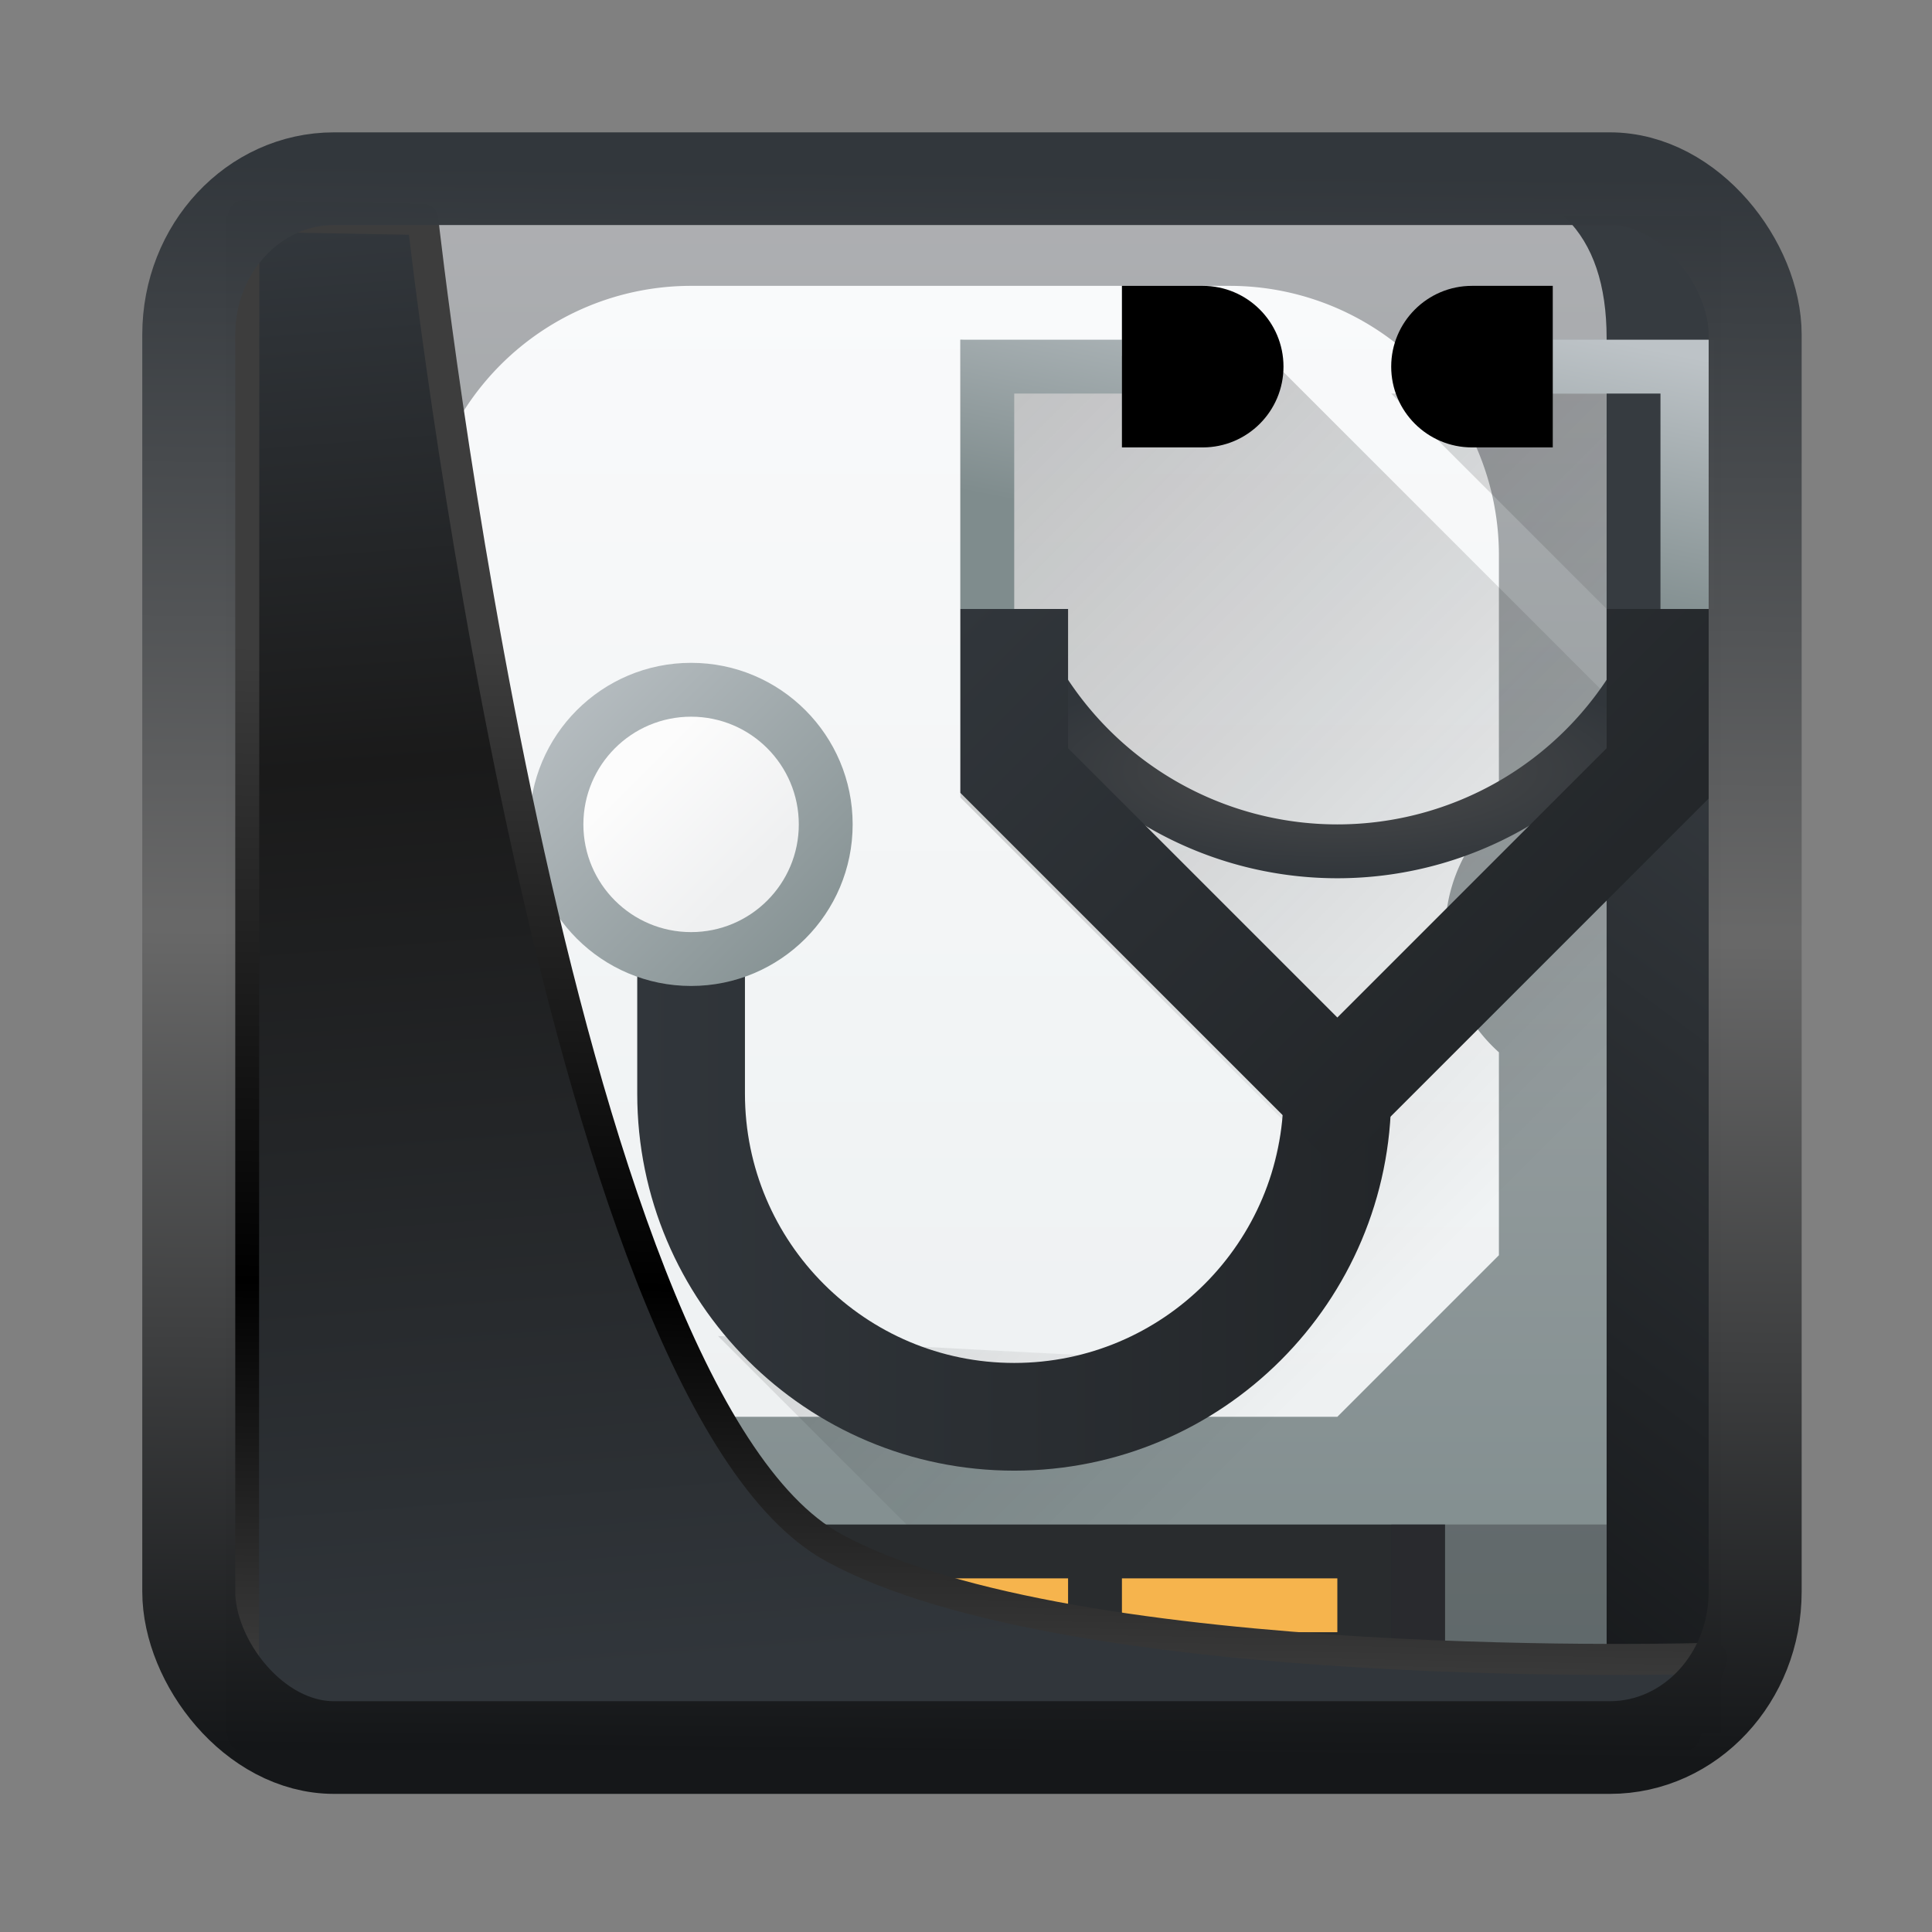 <svg width="24" height="24" version="1.1" viewBox="0 0 24 24" xmlns="http://www.w3.org/2000/svg" xmlns:xlink="http://www.w3.org/1999/xlink">
<rect x="0" y="0" width="24" height="24" fill="#808080" stroke="none"/>
<defs>
<linearGradient id="linearGradient3403" x1="6.949" x2="11.215" y1="4.555" y2="59.052" gradientUnits="userSpaceOnUse">
<stop style="stop-color:#32373c" offset="0"/>
<stop style="stop-color:#1a1a1a" offset=".368"/>
<stop style="stop-color:#31363b" offset="1"/>
</linearGradient>
<linearGradient id="linearGradient20558" x1="25.802" x2="25.111" y1="20.374" y2="58.913" gradientUnits="userSpaceOnUse">
<stop style="stop-color:#3d3d3d" offset="0"/>
<stop offset=".618"/>
<stop style="stop-color:#3d3d3d" offset="1"/>
</linearGradient>
<linearGradient id="linearGradient4557" x1="43.5" x2="44.142" y1="64.012" y2=".306" gradientTransform="translate(.361 -.13)" gradientUnits="userSpaceOnUse">
<stop style="stop-color:#141618" offset="0"/>
<stop style="stop-color:#686868" offset=".518"/>
<stop style="stop-color:#31363b" offset="1"/>
</linearGradient>
<linearGradient id="linearGradient919" x1="7.401" x2="33.063" y1="41.743" y2="7.107" gradientTransform="matrix(.441 0 0 .441 .423 .354)" gradientUnits="userSpaceOnUse">
<stop style="stop-opacity:.996" offset="0"/>
<stop style="stop-color:#353a3f;stop-opacity:.996" offset="1"/>
</linearGradient>
<linearGradient id="k" x1="388.42" x2="388.42" y1="557.8" y2="505.8" gradientTransform="matrix(.587 0 0 .538 -228.99 -270.35)" gradientUnits="userSpaceOnUse">
<stop stop-color="#7f8c8d" offset="0"/>
<stop stop-color="#afb0b3" offset="1"/>
</linearGradient>
<linearGradient id="l" x1="-422.45" x2="-411.45" y1="-504.2" y2="-493.2" gradientUnits="userSpaceOnUse" xlink:href="#j"/>
<linearGradient id="j">
<stop stop-color="#292c2f" offset="0"/>
<stop stop-opacity="0" offset="1"/>
</linearGradient>
<linearGradient id="m" x1="1.333" x2="1.333" y1="48.714" y2="9.714" gradientTransform="matrix(.522 0 0 .538 -1.696 -1.23)" gradientUnits="userSpaceOnUse">
<stop stop-color="#eef1f2" offset="0"/>
<stop stop-color="#f9fafb" offset="1"/>
</linearGradient>
<linearGradient id="a" x1="9" x2="23" y1="9" y2="23" gradientUnits="userSpaceOnUse" xlink:href="#j"/>
<linearGradient id="g" x1="9" x2="23" y1="21" y2="21" gradientUnits="userSpaceOnUse" xlink:href="#c"/>
<linearGradient id="c">
<stop stop-color="#31363b" offset="0"/>
<stop stop-color="#232629" offset="1"/>
</linearGradient>
<linearGradient id="i" x1="13" x2="7" y1="17" y2="11" gradientUnits="userSpaceOnUse" xlink:href="#b"/>
<linearGradient id="b">
<stop stop-color="#7f8c8d" offset="0"/>
<stop stop-color="#bdc3c7" offset="1"/>
</linearGradient>
<linearGradient id="h" x1="9" x2="11" y1="13" y2="15" gradientUnits="userSpaceOnUse">
<stop stop-color="#fcfcfc" offset="0"/>
<stop stop-color="#eff0f1" offset="1"/>
</linearGradient>
<radialGradient id="e" cx="23" cy="13" r="6.324" gradientTransform="matrix(1 0 0 .316 -1 8.889)" gradientUnits="userSpaceOnUse">
<stop stop-color="#4d4d4d" offset="0"/>
<stop stop-color="#31363b" offset="1"/>
</radialGradient>
<linearGradient id="f" x1="15" x2="24" y1="10" y2="19" gradientUnits="userSpaceOnUse" xlink:href="#c"/>
<linearGradient id="d" x1="26" x2="27" y1="10" y2="5" gradientUnits="userSpaceOnUse" xlink:href="#b"/>
</defs>
<g transform="translate(1,1)">
<rect x="1.818" y="1.685" width="18.555" height="18.831" ry="0" style="fill-rule:evenodd;fill:url(#linearGradient919)"/>
<g transform="matrix(.669 0 0 .669 .895 -.125)">
<path d="m3 5c0-2 1-3 2.941-3h18.059c2 0 3 1 3 2.97v25.03h-24z" fill="url(#k)" style="fill:url(#k)"/>
<path d="m6 27h18v3h-18z" fill="#292c2e"/>
<path d="m8 28h9v1h-9zm10 0h4v1h-4z" fill="#f6b44d"/>
<path d="m23 27h4v3h-4zm-20 0h4v3h-4z" fill="#292c2f" opacity=".2"/>
<path d="m3 27h4v3h-1zm20 0h4v3h-4z" fill="#292c2f" opacity=".2"/>
<path d="m23.535 5.465 3.465 3.463v21.072h-14l-8-8z" fill="url(#l)" opacity=".2" style="fill:url(#l)"/>
<path d="m10 4a5 5 0 0 0-5 5v4.768a3 3 0 0 1 0.996 2.117 2 2 0 0 1 4e-3 0.115 2 2 0 0 1-0.01 0.2 3 3 0 0 1 0 5e-3 3 3 0 0 1-0.99 2.025v3.77l3 3h14l3-3v-3.768a3 3 0 0 1-0.996-2.117 2 2 0 0 1-4e-3 -0.115 2 2 0 0 1 0.01-0.205 3 3 0 0 1 0.99-2.025v-4.77a5 5 0 0 0-5-5z" fill="url(#m)" style="fill:url(#m)"/>
<path d="m15 5v8.5l6 6-1 4.5-9.5-0.5 3.5 3.5h13v-15.4l-6-6zm8 1 4 4v-4z" fill="url(#a)" opacity=".3" style="fill:url(#a)"/>
<path d="m9 19c0 3.866 3.134 7 7 7s7-3.134 7-7h-2c0 2.761-2.239 5-5 5s-5-2.239-5-5v-3h-2z" fill="url(#g)" style="fill:url(#g)"/>
<circle cx="10" cy="14" r="3" fill="url(#i)" stroke-width="4" style="fill:url(#i)"/>
<path d="m21.4 22.55-10-10-2.85 2.85 2 2-0.55 4.963 6 2.637z" fill="url(#a)" opacity=".3" style="fill:url(#a)"/>
<circle cx="10" cy="14" r="2" fill="url(#h)" stroke-width="2.667" style="fill:url(#h)"/>
<path d="m15.676 11a7 7 0 0 0 6.324 4 7 7 0 0 0 6.324-4h-1.129a6 6 0 0 1-5.195 3 6 6 0 0 1-5.195-3z" fill="url(#e)" style="fill:url(#e)"/>
<path d="m28 10v3l-6 6-6-6v-3" fill="none" stroke="url(#f)" stroke-width="2" style="stroke:url(#f)"/>
<path d="m18 5.5h-2.5v4.5m13 0v-4.5h-2.5" fill="none" stroke="url(#d)" style="stroke:url(#d)"/>
<path d="m18 7v-3h1.5c0.828 0 1.5 0.672 1.5 1.5s-0.672 1.5-1.5 1.5z"/>
<path d="m26 4v3h-1.5c-0.828 0-1.5-0.672-1.5-1.5s0.672-1.5 1.5-1.5z"/>
</g>
<path transform="matrix(.332 0 0 .332 .467 .365)" d="m4.704 3.982-0.013 56.82h53.904l1.022-2.866s-23.875 0.766-32.844-4.14c-10.516-5.753-15.372-49.697-15.372-49.697z" style="fill:url(#linearGradient3403);mix-blend-mode:normal;stroke-linejoin:round;stroke-width:1.162;stroke:url(#linearGradient20558)"/>
<rect transform="matrix(.311 0 0 .31 1.024 1.035)" x="1.032" y=".596" width="62.567" height="62.867" rx="5.803" ry="6.245" style="fill:none;stroke-linejoin:round;stroke-miterlimit:7.8;stroke-opacity:.995;stroke-width:3.714;stroke:url(#linearGradient4557)"/>
</g>
</svg>
